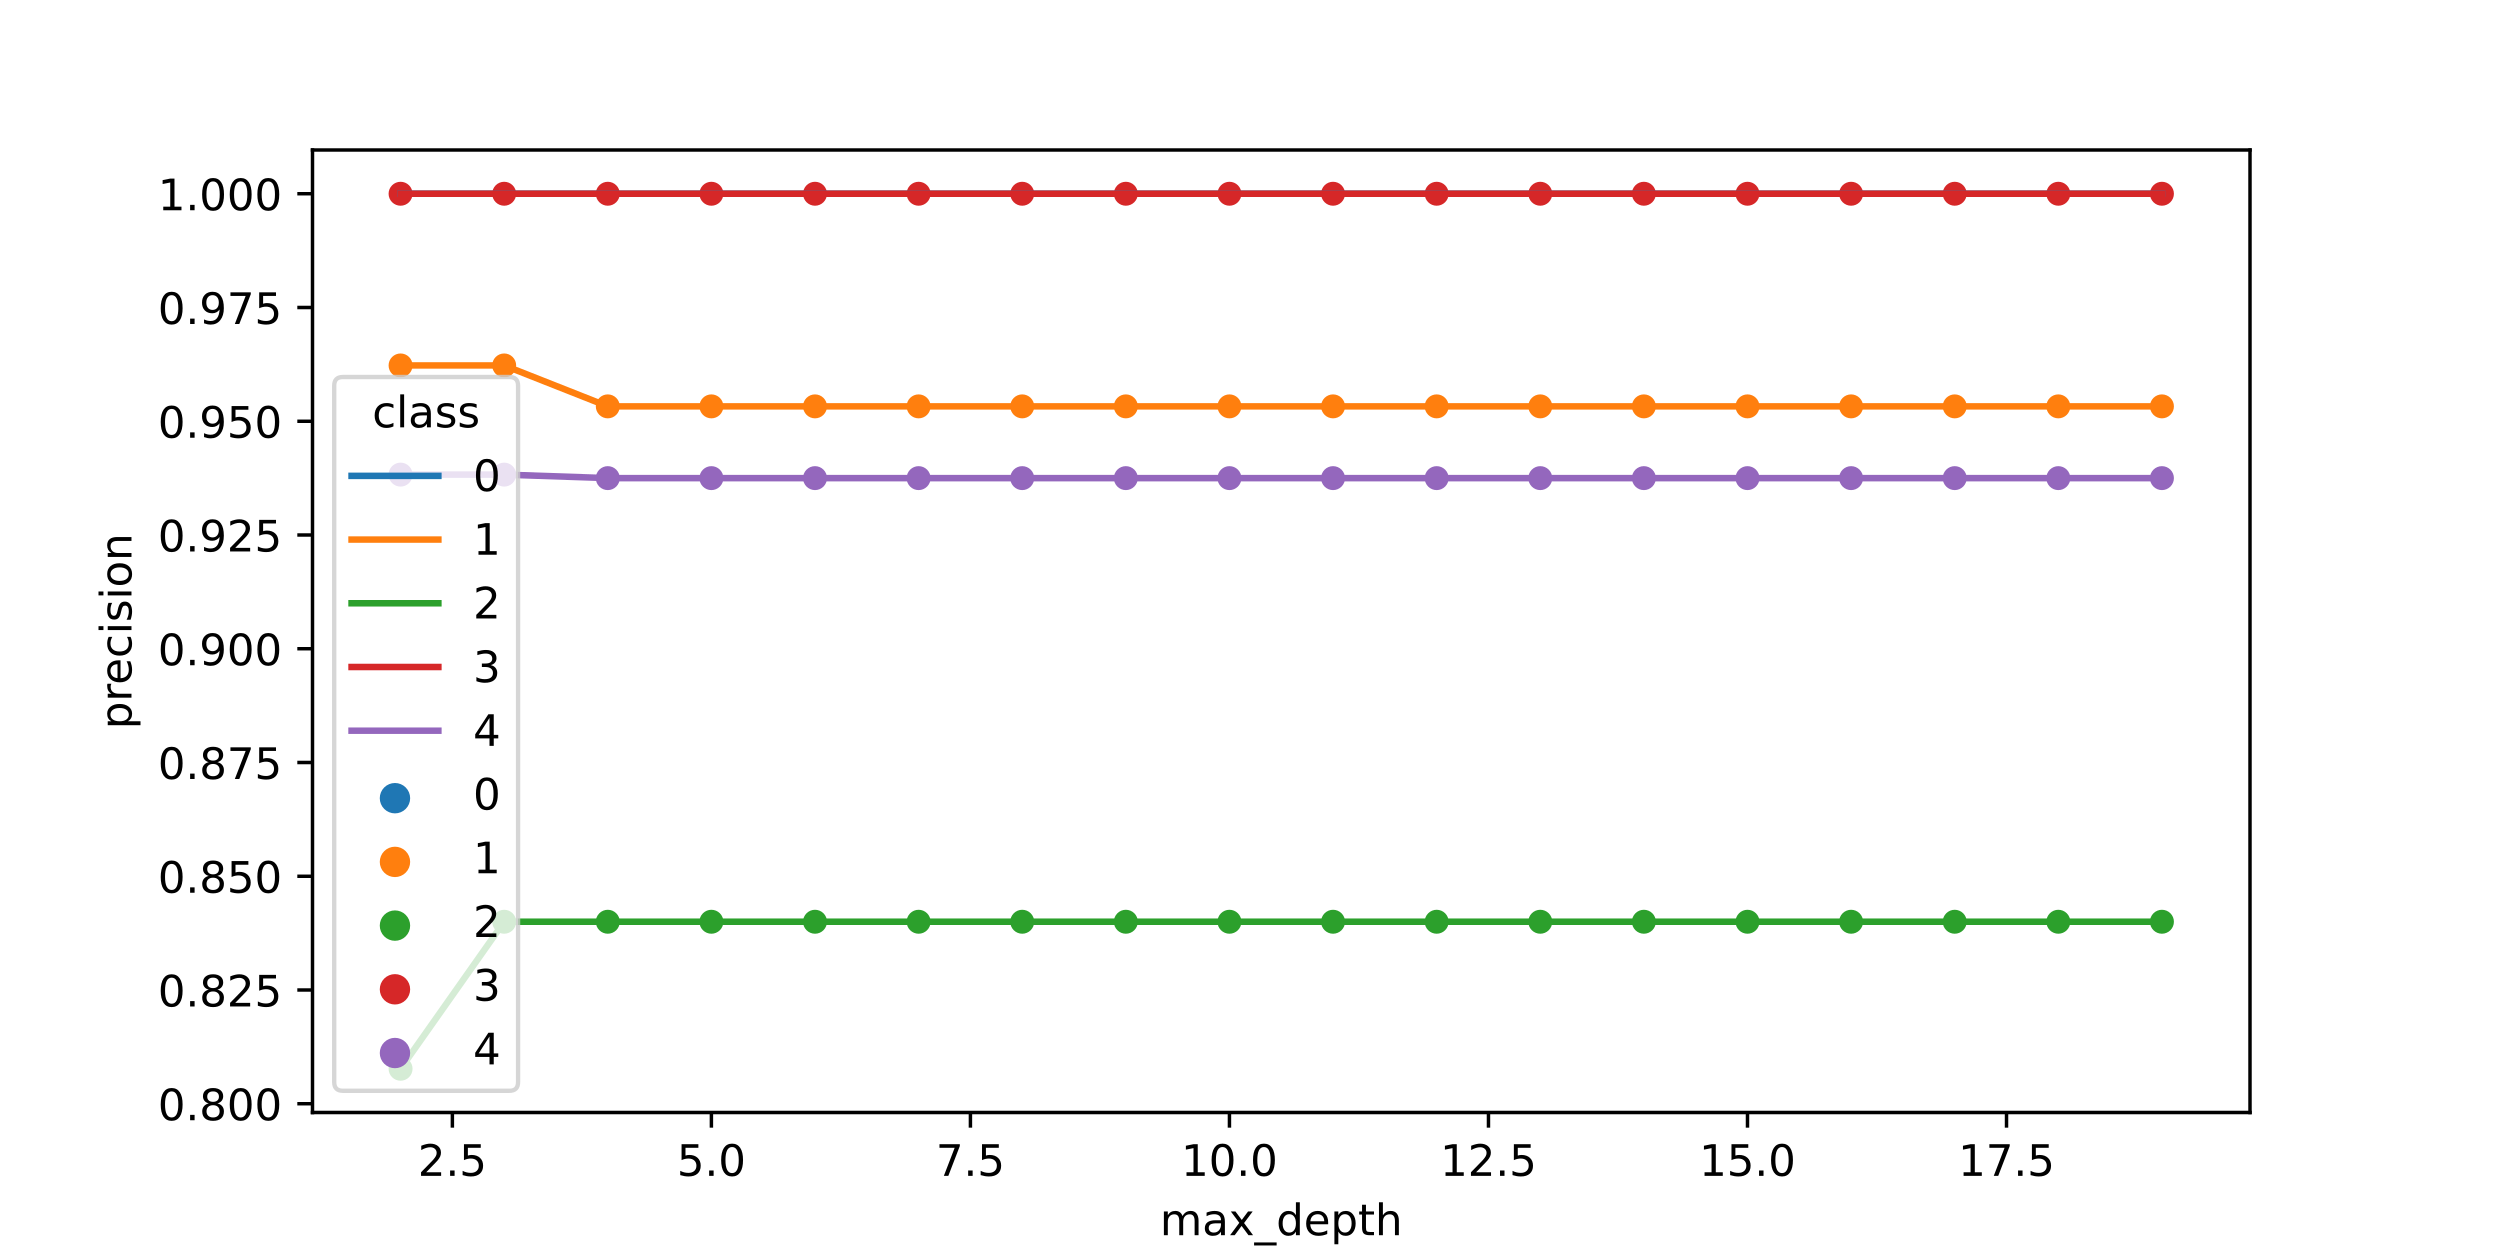 <?xml version="1.0" encoding="utf-8" standalone="no"?>
<!DOCTYPE svg PUBLIC "-//W3C//DTD SVG 1.1//EN"
  "http://www.w3.org/Graphics/SVG/1.1/DTD/svg11.dtd">
<!-- Created with matplotlib (https://matplotlib.org/) -->
<svg height="288pt" version="1.1" viewBox="0 0 576 288" width="576pt" xmlns="http://www.w3.org/2000/svg" xmlns:xlink="http://www.w3.org/1999/xlink">
 <defs>
  <style type="text/css">*{stroke-linecap:butt;stroke-linejoin:round;}</style>
 </defs>
 <g id="figure_1">
  <g id="patch_1">
   <path d="M 0 288 
L 576 288 
L 576 0 
L 0 0 
z
" style="fill:#ffffff;"/>
  </g>
  <g id="axes_1">
   <g id="patch_2">
    <path d="M 72 256.32 
L 518.4 256.32 
L 518.4 34.56 
L 72 34.56 
z
" style="fill:#ffffff;"/>
   </g>
   <g id="PathCollection_1">
    <defs>
     <path d="M 0 3 
C 0.796 3 1.559 2.684 2.121 2.121 
C 2.684 1.559 3 0.796 3 -0 
C 3 -0.796 2.684 -1.559 2.121 -2.121 
C 1.559 -2.684 0.796 -3 0 -3 
C -0.796 -3 -1.559 -2.684 -2.121 -2.121 
C -2.684 -1.559 -3 -0.796 -3 0 
C -3 0.796 -2.684 1.559 -2.121 2.121 
C -1.559 2.684 -0.796 3 0 3 
z
" id="C0_0_de0f119f43"/>
    </defs>
    <g clip-path="url(#p476e037bca)">
     <use style="fill:#1f77b4;stroke:#ffffff;stroke-width:0.48;" x="92.291" xlink:href="#C0_0_de0f119f43" y="44.64"/>
    </g>
    <g clip-path="url(#p476e037bca)">
     <use style="fill:#ff7f0e;stroke:#ffffff;stroke-width:0.48;" x="92.291" xlink:href="#C0_0_de0f119f43" y="84.199"/>
    </g>
    <g clip-path="url(#p476e037bca)">
     <use style="fill:#2ca02c;stroke:#ffffff;stroke-width:0.48;" x="92.291" xlink:href="#C0_0_de0f119f43" y="246.24"/>
    </g>
    <g clip-path="url(#p476e037bca)">
     <use style="fill:#d62728;stroke:#ffffff;stroke-width:0.48;" x="92.291" xlink:href="#C0_0_de0f119f43" y="44.64"/>
    </g>
    <g clip-path="url(#p476e037bca)">
     <use style="fill:#9467bd;stroke:#ffffff;stroke-width:0.48;" x="92.291" xlink:href="#C0_0_de0f119f43" y="109.351"/>
    </g>
    <g clip-path="url(#p476e037bca)">
     <use style="fill:#1f77b4;stroke:#ffffff;stroke-width:0.48;" x="116.163" xlink:href="#C0_0_de0f119f43" y="44.64"/>
    </g>
    <g clip-path="url(#p476e037bca)">
     <use style="fill:#ff7f0e;stroke:#ffffff;stroke-width:0.48;" x="116.163" xlink:href="#C0_0_de0f119f43" y="84.199"/>
    </g>
    <g clip-path="url(#p476e037bca)">
     <use style="fill:#2ca02c;stroke:#ffffff;stroke-width:0.48;" x="116.163" xlink:href="#C0_0_de0f119f43" y="212.371"/>
    </g>
    <g clip-path="url(#p476e037bca)">
     <use style="fill:#d62728;stroke:#ffffff;stroke-width:0.48;" x="116.163" xlink:href="#C0_0_de0f119f43" y="44.64"/>
    </g>
    <g clip-path="url(#p476e037bca)">
     <use style="fill:#9467bd;stroke:#ffffff;stroke-width:0.48;" x="116.163" xlink:href="#C0_0_de0f119f43" y="109.351"/>
    </g>
    <g clip-path="url(#p476e037bca)">
     <use style="fill:#1f77b4;stroke:#ffffff;stroke-width:0.48;" x="140.034" xlink:href="#C0_0_de0f119f43" y="44.64"/>
    </g>
    <g clip-path="url(#p476e037bca)">
     <use style="fill:#ff7f0e;stroke:#ffffff;stroke-width:0.48;" x="140.034" xlink:href="#C0_0_de0f119f43" y="93.627"/>
    </g>
    <g clip-path="url(#p476e037bca)">
     <use style="fill:#2ca02c;stroke:#ffffff;stroke-width:0.48;" x="140.034" xlink:href="#C0_0_de0f119f43" y="212.371"/>
    </g>
    <g clip-path="url(#p476e037bca)">
     <use style="fill:#d62728;stroke:#ffffff;stroke-width:0.48;" x="140.034" xlink:href="#C0_0_de0f119f43" y="44.64"/>
    </g>
    <g clip-path="url(#p476e037bca)">
     <use style="fill:#9467bd;stroke:#ffffff;stroke-width:0.48;" x="140.034" xlink:href="#C0_0_de0f119f43" y="110.16"/>
    </g>
    <g clip-path="url(#p476e037bca)">
     <use style="fill:#1f77b4;stroke:#ffffff;stroke-width:0.48;" x="163.906" xlink:href="#C0_0_de0f119f43" y="44.64"/>
    </g>
    <g clip-path="url(#p476e037bca)">
     <use style="fill:#ff7f0e;stroke:#ffffff;stroke-width:0.48;" x="163.906" xlink:href="#C0_0_de0f119f43" y="93.627"/>
    </g>
    <g clip-path="url(#p476e037bca)">
     <use style="fill:#2ca02c;stroke:#ffffff;stroke-width:0.48;" x="163.906" xlink:href="#C0_0_de0f119f43" y="212.371"/>
    </g>
    <g clip-path="url(#p476e037bca)">
     <use style="fill:#d62728;stroke:#ffffff;stroke-width:0.48;" x="163.906" xlink:href="#C0_0_de0f119f43" y="44.64"/>
    </g>
    <g clip-path="url(#p476e037bca)">
     <use style="fill:#9467bd;stroke:#ffffff;stroke-width:0.48;" x="163.906" xlink:href="#C0_0_de0f119f43" y="110.16"/>
    </g>
    <g clip-path="url(#p476e037bca)">
     <use style="fill:#1f77b4;stroke:#ffffff;stroke-width:0.48;" x="187.778" xlink:href="#C0_0_de0f119f43" y="44.64"/>
    </g>
    <g clip-path="url(#p476e037bca)">
     <use style="fill:#ff7f0e;stroke:#ffffff;stroke-width:0.48;" x="187.778" xlink:href="#C0_0_de0f119f43" y="93.627"/>
    </g>
    <g clip-path="url(#p476e037bca)">
     <use style="fill:#2ca02c;stroke:#ffffff;stroke-width:0.48;" x="187.778" xlink:href="#C0_0_de0f119f43" y="212.371"/>
    </g>
    <g clip-path="url(#p476e037bca)">
     <use style="fill:#d62728;stroke:#ffffff;stroke-width:0.48;" x="187.778" xlink:href="#C0_0_de0f119f43" y="44.64"/>
    </g>
    <g clip-path="url(#p476e037bca)">
     <use style="fill:#9467bd;stroke:#ffffff;stroke-width:0.48;" x="187.778" xlink:href="#C0_0_de0f119f43" y="110.16"/>
    </g>
    <g clip-path="url(#p476e037bca)">
     <use style="fill:#1f77b4;stroke:#ffffff;stroke-width:0.48;" x="211.649" xlink:href="#C0_0_de0f119f43" y="44.64"/>
    </g>
    <g clip-path="url(#p476e037bca)">
     <use style="fill:#ff7f0e;stroke:#ffffff;stroke-width:0.48;" x="211.649" xlink:href="#C0_0_de0f119f43" y="93.627"/>
    </g>
    <g clip-path="url(#p476e037bca)">
     <use style="fill:#2ca02c;stroke:#ffffff;stroke-width:0.48;" x="211.649" xlink:href="#C0_0_de0f119f43" y="212.371"/>
    </g>
    <g clip-path="url(#p476e037bca)">
     <use style="fill:#d62728;stroke:#ffffff;stroke-width:0.48;" x="211.649" xlink:href="#C0_0_de0f119f43" y="44.64"/>
    </g>
    <g clip-path="url(#p476e037bca)">
     <use style="fill:#9467bd;stroke:#ffffff;stroke-width:0.48;" x="211.649" xlink:href="#C0_0_de0f119f43" y="110.16"/>
    </g>
    <g clip-path="url(#p476e037bca)">
     <use style="fill:#1f77b4;stroke:#ffffff;stroke-width:0.48;" x="235.521" xlink:href="#C0_0_de0f119f43" y="44.64"/>
    </g>
    <g clip-path="url(#p476e037bca)">
     <use style="fill:#ff7f0e;stroke:#ffffff;stroke-width:0.48;" x="235.521" xlink:href="#C0_0_de0f119f43" y="93.627"/>
    </g>
    <g clip-path="url(#p476e037bca)">
     <use style="fill:#2ca02c;stroke:#ffffff;stroke-width:0.48;" x="235.521" xlink:href="#C0_0_de0f119f43" y="212.371"/>
    </g>
    <g clip-path="url(#p476e037bca)">
     <use style="fill:#d62728;stroke:#ffffff;stroke-width:0.48;" x="235.521" xlink:href="#C0_0_de0f119f43" y="44.64"/>
    </g>
    <g clip-path="url(#p476e037bca)">
     <use style="fill:#9467bd;stroke:#ffffff;stroke-width:0.48;" x="235.521" xlink:href="#C0_0_de0f119f43" y="110.16"/>
    </g>
    <g clip-path="url(#p476e037bca)">
     <use style="fill:#1f77b4;stroke:#ffffff;stroke-width:0.48;" x="259.393" xlink:href="#C0_0_de0f119f43" y="44.64"/>
    </g>
    <g clip-path="url(#p476e037bca)">
     <use style="fill:#ff7f0e;stroke:#ffffff;stroke-width:0.48;" x="259.393" xlink:href="#C0_0_de0f119f43" y="93.627"/>
    </g>
    <g clip-path="url(#p476e037bca)">
     <use style="fill:#2ca02c;stroke:#ffffff;stroke-width:0.48;" x="259.393" xlink:href="#C0_0_de0f119f43" y="212.371"/>
    </g>
    <g clip-path="url(#p476e037bca)">
     <use style="fill:#d62728;stroke:#ffffff;stroke-width:0.48;" x="259.393" xlink:href="#C0_0_de0f119f43" y="44.64"/>
    </g>
    <g clip-path="url(#p476e037bca)">
     <use style="fill:#9467bd;stroke:#ffffff;stroke-width:0.48;" x="259.393" xlink:href="#C0_0_de0f119f43" y="110.16"/>
    </g>
    <g clip-path="url(#p476e037bca)">
     <use style="fill:#1f77b4;stroke:#ffffff;stroke-width:0.48;" x="283.264" xlink:href="#C0_0_de0f119f43" y="44.64"/>
    </g>
    <g clip-path="url(#p476e037bca)">
     <use style="fill:#ff7f0e;stroke:#ffffff;stroke-width:0.48;" x="283.264" xlink:href="#C0_0_de0f119f43" y="93.627"/>
    </g>
    <g clip-path="url(#p476e037bca)">
     <use style="fill:#2ca02c;stroke:#ffffff;stroke-width:0.48;" x="283.264" xlink:href="#C0_0_de0f119f43" y="212.371"/>
    </g>
    <g clip-path="url(#p476e037bca)">
     <use style="fill:#d62728;stroke:#ffffff;stroke-width:0.48;" x="283.264" xlink:href="#C0_0_de0f119f43" y="44.64"/>
    </g>
    <g clip-path="url(#p476e037bca)">
     <use style="fill:#9467bd;stroke:#ffffff;stroke-width:0.48;" x="283.264" xlink:href="#C0_0_de0f119f43" y="110.16"/>
    </g>
    <g clip-path="url(#p476e037bca)">
     <use style="fill:#1f77b4;stroke:#ffffff;stroke-width:0.48;" x="307.136" xlink:href="#C0_0_de0f119f43" y="44.64"/>
    </g>
    <g clip-path="url(#p476e037bca)">
     <use style="fill:#ff7f0e;stroke:#ffffff;stroke-width:0.48;" x="307.136" xlink:href="#C0_0_de0f119f43" y="93.627"/>
    </g>
    <g clip-path="url(#p476e037bca)">
     <use style="fill:#2ca02c;stroke:#ffffff;stroke-width:0.48;" x="307.136" xlink:href="#C0_0_de0f119f43" y="212.371"/>
    </g>
    <g clip-path="url(#p476e037bca)">
     <use style="fill:#d62728;stroke:#ffffff;stroke-width:0.48;" x="307.136" xlink:href="#C0_0_de0f119f43" y="44.64"/>
    </g>
    <g clip-path="url(#p476e037bca)">
     <use style="fill:#9467bd;stroke:#ffffff;stroke-width:0.48;" x="307.136" xlink:href="#C0_0_de0f119f43" y="110.16"/>
    </g>
    <g clip-path="url(#p476e037bca)">
     <use style="fill:#1f77b4;stroke:#ffffff;stroke-width:0.48;" x="331.007" xlink:href="#C0_0_de0f119f43" y="44.64"/>
    </g>
    <g clip-path="url(#p476e037bca)">
     <use style="fill:#ff7f0e;stroke:#ffffff;stroke-width:0.48;" x="331.007" xlink:href="#C0_0_de0f119f43" y="93.627"/>
    </g>
    <g clip-path="url(#p476e037bca)">
     <use style="fill:#2ca02c;stroke:#ffffff;stroke-width:0.48;" x="331.007" xlink:href="#C0_0_de0f119f43" y="212.371"/>
    </g>
    <g clip-path="url(#p476e037bca)">
     <use style="fill:#d62728;stroke:#ffffff;stroke-width:0.48;" x="331.007" xlink:href="#C0_0_de0f119f43" y="44.64"/>
    </g>
    <g clip-path="url(#p476e037bca)">
     <use style="fill:#9467bd;stroke:#ffffff;stroke-width:0.48;" x="331.007" xlink:href="#C0_0_de0f119f43" y="110.16"/>
    </g>
    <g clip-path="url(#p476e037bca)">
     <use style="fill:#1f77b4;stroke:#ffffff;stroke-width:0.48;" x="354.879" xlink:href="#C0_0_de0f119f43" y="44.64"/>
    </g>
    <g clip-path="url(#p476e037bca)">
     <use style="fill:#ff7f0e;stroke:#ffffff;stroke-width:0.48;" x="354.879" xlink:href="#C0_0_de0f119f43" y="93.627"/>
    </g>
    <g clip-path="url(#p476e037bca)">
     <use style="fill:#2ca02c;stroke:#ffffff;stroke-width:0.48;" x="354.879" xlink:href="#C0_0_de0f119f43" y="212.371"/>
    </g>
    <g clip-path="url(#p476e037bca)">
     <use style="fill:#d62728;stroke:#ffffff;stroke-width:0.48;" x="354.879" xlink:href="#C0_0_de0f119f43" y="44.64"/>
    </g>
    <g clip-path="url(#p476e037bca)">
     <use style="fill:#9467bd;stroke:#ffffff;stroke-width:0.48;" x="354.879" xlink:href="#C0_0_de0f119f43" y="110.16"/>
    </g>
    <g clip-path="url(#p476e037bca)">
     <use style="fill:#1f77b4;stroke:#ffffff;stroke-width:0.48;" x="378.751" xlink:href="#C0_0_de0f119f43" y="44.64"/>
    </g>
    <g clip-path="url(#p476e037bca)">
     <use style="fill:#ff7f0e;stroke:#ffffff;stroke-width:0.48;" x="378.751" xlink:href="#C0_0_de0f119f43" y="93.627"/>
    </g>
    <g clip-path="url(#p476e037bca)">
     <use style="fill:#2ca02c;stroke:#ffffff;stroke-width:0.48;" x="378.751" xlink:href="#C0_0_de0f119f43" y="212.371"/>
    </g>
    <g clip-path="url(#p476e037bca)">
     <use style="fill:#d62728;stroke:#ffffff;stroke-width:0.48;" x="378.751" xlink:href="#C0_0_de0f119f43" y="44.64"/>
    </g>
    <g clip-path="url(#p476e037bca)">
     <use style="fill:#9467bd;stroke:#ffffff;stroke-width:0.48;" x="378.751" xlink:href="#C0_0_de0f119f43" y="110.16"/>
    </g>
    <g clip-path="url(#p476e037bca)">
     <use style="fill:#1f77b4;stroke:#ffffff;stroke-width:0.48;" x="402.622" xlink:href="#C0_0_de0f119f43" y="44.64"/>
    </g>
    <g clip-path="url(#p476e037bca)">
     <use style="fill:#ff7f0e;stroke:#ffffff;stroke-width:0.48;" x="402.622" xlink:href="#C0_0_de0f119f43" y="93.627"/>
    </g>
    <g clip-path="url(#p476e037bca)">
     <use style="fill:#2ca02c;stroke:#ffffff;stroke-width:0.48;" x="402.622" xlink:href="#C0_0_de0f119f43" y="212.371"/>
    </g>
    <g clip-path="url(#p476e037bca)">
     <use style="fill:#d62728;stroke:#ffffff;stroke-width:0.48;" x="402.622" xlink:href="#C0_0_de0f119f43" y="44.64"/>
    </g>
    <g clip-path="url(#p476e037bca)">
     <use style="fill:#9467bd;stroke:#ffffff;stroke-width:0.48;" x="402.622" xlink:href="#C0_0_de0f119f43" y="110.16"/>
    </g>
    <g clip-path="url(#p476e037bca)">
     <use style="fill:#1f77b4;stroke:#ffffff;stroke-width:0.48;" x="426.494" xlink:href="#C0_0_de0f119f43" y="44.64"/>
    </g>
    <g clip-path="url(#p476e037bca)">
     <use style="fill:#ff7f0e;stroke:#ffffff;stroke-width:0.48;" x="426.494" xlink:href="#C0_0_de0f119f43" y="93.627"/>
    </g>
    <g clip-path="url(#p476e037bca)">
     <use style="fill:#2ca02c;stroke:#ffffff;stroke-width:0.48;" x="426.494" xlink:href="#C0_0_de0f119f43" y="212.371"/>
    </g>
    <g clip-path="url(#p476e037bca)">
     <use style="fill:#d62728;stroke:#ffffff;stroke-width:0.48;" x="426.494" xlink:href="#C0_0_de0f119f43" y="44.64"/>
    </g>
    <g clip-path="url(#p476e037bca)">
     <use style="fill:#9467bd;stroke:#ffffff;stroke-width:0.48;" x="426.494" xlink:href="#C0_0_de0f119f43" y="110.16"/>
    </g>
    <g clip-path="url(#p476e037bca)">
     <use style="fill:#1f77b4;stroke:#ffffff;stroke-width:0.48;" x="450.366" xlink:href="#C0_0_de0f119f43" y="44.64"/>
    </g>
    <g clip-path="url(#p476e037bca)">
     <use style="fill:#ff7f0e;stroke:#ffffff;stroke-width:0.48;" x="450.366" xlink:href="#C0_0_de0f119f43" y="93.627"/>
    </g>
    <g clip-path="url(#p476e037bca)">
     <use style="fill:#2ca02c;stroke:#ffffff;stroke-width:0.48;" x="450.366" xlink:href="#C0_0_de0f119f43" y="212.371"/>
    </g>
    <g clip-path="url(#p476e037bca)">
     <use style="fill:#d62728;stroke:#ffffff;stroke-width:0.48;" x="450.366" xlink:href="#C0_0_de0f119f43" y="44.64"/>
    </g>
    <g clip-path="url(#p476e037bca)">
     <use style="fill:#9467bd;stroke:#ffffff;stroke-width:0.48;" x="450.366" xlink:href="#C0_0_de0f119f43" y="110.16"/>
    </g>
    <g clip-path="url(#p476e037bca)">
     <use style="fill:#1f77b4;stroke:#ffffff;stroke-width:0.48;" x="474.237" xlink:href="#C0_0_de0f119f43" y="44.64"/>
    </g>
    <g clip-path="url(#p476e037bca)">
     <use style="fill:#ff7f0e;stroke:#ffffff;stroke-width:0.48;" x="474.237" xlink:href="#C0_0_de0f119f43" y="93.627"/>
    </g>
    <g clip-path="url(#p476e037bca)">
     <use style="fill:#2ca02c;stroke:#ffffff;stroke-width:0.48;" x="474.237" xlink:href="#C0_0_de0f119f43" y="212.371"/>
    </g>
    <g clip-path="url(#p476e037bca)">
     <use style="fill:#d62728;stroke:#ffffff;stroke-width:0.48;" x="474.237" xlink:href="#C0_0_de0f119f43" y="44.64"/>
    </g>
    <g clip-path="url(#p476e037bca)">
     <use style="fill:#9467bd;stroke:#ffffff;stroke-width:0.48;" x="474.237" xlink:href="#C0_0_de0f119f43" y="110.16"/>
    </g>
    <g clip-path="url(#p476e037bca)">
     <use style="fill:#1f77b4;stroke:#ffffff;stroke-width:0.48;" x="498.109" xlink:href="#C0_0_de0f119f43" y="44.64"/>
    </g>
    <g clip-path="url(#p476e037bca)">
     <use style="fill:#ff7f0e;stroke:#ffffff;stroke-width:0.48;" x="498.109" xlink:href="#C0_0_de0f119f43" y="93.627"/>
    </g>
    <g clip-path="url(#p476e037bca)">
     <use style="fill:#2ca02c;stroke:#ffffff;stroke-width:0.48;" x="498.109" xlink:href="#C0_0_de0f119f43" y="212.371"/>
    </g>
    <g clip-path="url(#p476e037bca)">
     <use style="fill:#d62728;stroke:#ffffff;stroke-width:0.48;" x="498.109" xlink:href="#C0_0_de0f119f43" y="44.64"/>
    </g>
    <g clip-path="url(#p476e037bca)">
     <use style="fill:#9467bd;stroke:#ffffff;stroke-width:0.48;" x="498.109" xlink:href="#C0_0_de0f119f43" y="110.16"/>
    </g>
   </g>
   <g id="PathCollection_2"/>
   <g id="PathCollection_3"/>
   <g id="PathCollection_4"/>
   <g id="PathCollection_5"/>
   <g id="PathCollection_6"/>
   <g id="matplotlib.axis_1">
    <g id="xtick_1">
     <g id="line2d_1">
      <defs>
       <path d="M 0 0 
L 0 3.5 
" id="m0dab109e87" style="stroke:#000000;stroke-width:0.8;"/>
      </defs>
      <g>
       <use style="stroke:#000000;stroke-width:0.8;" x="104.227" xlink:href="#m0dab109e87" y="256.32"/>
      </g>
     </g>
     <g id="text_1">
      <!-- 2.5 -->
      <g transform="translate(96.275 270.918)scale(0.1 -0.1)">
       <defs>
        <path d="M 19.188 8.297 
L 53.609 8.297 
L 53.609 0 
L 7.328 0 
L 7.328 8.297 
Q 12.938 14.109 22.625 23.891 
Q 32.328 33.688 34.812 36.531 
Q 39.547 41.844 41.422 45.531 
Q 43.312 49.219 43.312 52.781 
Q 43.312 58.594 39.234 62.25 
Q 35.156 65.922 28.609 65.922 
Q 23.969 65.922 18.812 64.312 
Q 13.672 62.703 7.812 59.422 
L 7.812 69.391 
Q 13.766 71.781 18.938 73 
Q 24.125 74.219 28.422 74.219 
Q 39.75 74.219 46.484 68.547 
Q 53.219 62.891 53.219 53.422 
Q 53.219 48.922 51.531 44.891 
Q 49.859 40.875 45.406 35.406 
Q 44.188 33.984 37.641 27.219 
Q 31.109 20.453 19.188 8.297 
z
" id="DejaVuSans-50"/>
        <path d="M 10.688 12.406 
L 21 12.406 
L 21 0 
L 10.688 0 
z
" id="DejaVuSans-46"/>
        <path d="M 10.797 72.906 
L 49.516 72.906 
L 49.516 64.594 
L 19.828 64.594 
L 19.828 46.734 
Q 21.969 47.469 24.109 47.828 
Q 26.266 48.188 28.422 48.188 
Q 40.625 48.188 47.75 41.5 
Q 54.891 34.812 54.891 23.391 
Q 54.891 11.625 47.562 5.094 
Q 40.234 -1.422 26.906 -1.422 
Q 22.312 -1.422 17.547 -0.641 
Q 12.797 0.141 7.719 1.703 
L 7.719 11.625 
Q 12.109 9.234 16.797 8.062 
Q 21.484 6.891 26.703 6.891 
Q 35.156 6.891 40.078 11.328 
Q 45.016 15.766 45.016 23.391 
Q 45.016 31 40.078 35.438 
Q 35.156 39.891 26.703 39.891 
Q 22.75 39.891 18.812 39.016 
Q 14.891 38.141 10.797 36.281 
z
" id="DejaVuSans-53"/>
       </defs>
       <use xlink:href="#DejaVuSans-50"/>
       <use x="63.623" xlink:href="#DejaVuSans-46"/>
       <use x="95.41" xlink:href="#DejaVuSans-53"/>
      </g>
     </g>
    </g>
    <g id="xtick_2">
     <g id="line2d_2">
      <g>
       <use style="stroke:#000000;stroke-width:0.8;" x="163.906" xlink:href="#m0dab109e87" y="256.32"/>
      </g>
     </g>
     <g id="text_2">
      <!-- 5.0 -->
      <g transform="translate(155.954 270.918)scale(0.1 -0.1)">
       <defs>
        <path d="M 31.781 66.406 
Q 24.172 66.406 20.328 58.906 
Q 16.5 51.422 16.5 36.375 
Q 16.5 21.391 20.328 13.891 
Q 24.172 6.391 31.781 6.391 
Q 39.453 6.391 43.281 13.891 
Q 47.125 21.391 47.125 36.375 
Q 47.125 51.422 43.281 58.906 
Q 39.453 66.406 31.781 66.406 
z
M 31.781 74.219 
Q 44.047 74.219 50.516 64.516 
Q 56.984 54.828 56.984 36.375 
Q 56.984 17.969 50.516 8.266 
Q 44.047 -1.422 31.781 -1.422 
Q 19.531 -1.422 13.062 8.266 
Q 6.594 17.969 6.594 36.375 
Q 6.594 54.828 13.062 64.516 
Q 19.531 74.219 31.781 74.219 
z
" id="DejaVuSans-48"/>
       </defs>
       <use xlink:href="#DejaVuSans-53"/>
       <use x="63.623" xlink:href="#DejaVuSans-46"/>
       <use x="95.41" xlink:href="#DejaVuSans-48"/>
      </g>
     </g>
    </g>
    <g id="xtick_3">
     <g id="line2d_3">
      <g>
       <use style="stroke:#000000;stroke-width:0.8;" x="223.585" xlink:href="#m0dab109e87" y="256.32"/>
      </g>
     </g>
     <g id="text_3">
      <!-- 7.5 -->
      <g transform="translate(215.633 270.918)scale(0.1 -0.1)">
       <defs>
        <path d="M 8.203 72.906 
L 55.078 72.906 
L 55.078 68.703 
L 28.609 0 
L 18.312 0 
L 43.219 64.594 
L 8.203 64.594 
z
" id="DejaVuSans-55"/>
       </defs>
       <use xlink:href="#DejaVuSans-55"/>
       <use x="63.623" xlink:href="#DejaVuSans-46"/>
       <use x="95.41" xlink:href="#DejaVuSans-53"/>
      </g>
     </g>
    </g>
    <g id="xtick_4">
     <g id="line2d_4">
      <g>
       <use style="stroke:#000000;stroke-width:0.8;" x="283.264" xlink:href="#m0dab109e87" y="256.32"/>
      </g>
     </g>
     <g id="text_4">
      <!-- 10.0 -->
      <g transform="translate(272.131 270.918)scale(0.1 -0.1)">
       <defs>
        <path d="M 12.406 8.297 
L 28.516 8.297 
L 28.516 63.922 
L 10.984 60.406 
L 10.984 69.391 
L 28.422 72.906 
L 38.281 72.906 
L 38.281 8.297 
L 54.391 8.297 
L 54.391 0 
L 12.406 0 
z
" id="DejaVuSans-49"/>
       </defs>
       <use xlink:href="#DejaVuSans-49"/>
       <use x="63.623" xlink:href="#DejaVuSans-48"/>
       <use x="127.246" xlink:href="#DejaVuSans-46"/>
       <use x="159.033" xlink:href="#DejaVuSans-48"/>
      </g>
     </g>
    </g>
    <g id="xtick_5">
     <g id="line2d_5">
      <g>
       <use style="stroke:#000000;stroke-width:0.8;" x="342.943" xlink:href="#m0dab109e87" y="256.32"/>
      </g>
     </g>
     <g id="text_5">
      <!-- 12.5 -->
      <g transform="translate(331.811 270.918)scale(0.1 -0.1)">
       <use xlink:href="#DejaVuSans-49"/>
       <use x="63.623" xlink:href="#DejaVuSans-50"/>
       <use x="127.246" xlink:href="#DejaVuSans-46"/>
       <use x="159.033" xlink:href="#DejaVuSans-53"/>
      </g>
     </g>
    </g>
    <g id="xtick_6">
     <g id="line2d_6">
      <g>
       <use style="stroke:#000000;stroke-width:0.8;" x="402.622" xlink:href="#m0dab109e87" y="256.32"/>
      </g>
     </g>
     <g id="text_6">
      <!-- 15.0 -->
      <g transform="translate(391.49 270.918)scale(0.1 -0.1)">
       <use xlink:href="#DejaVuSans-49"/>
       <use x="63.623" xlink:href="#DejaVuSans-53"/>
       <use x="127.246" xlink:href="#DejaVuSans-46"/>
       <use x="159.033" xlink:href="#DejaVuSans-48"/>
      </g>
     </g>
    </g>
    <g id="xtick_7">
     <g id="line2d_7">
      <g>
       <use style="stroke:#000000;stroke-width:0.8;" x="462.302" xlink:href="#m0dab109e87" y="256.32"/>
      </g>
     </g>
     <g id="text_7">
      <!-- 17.5 -->
      <g transform="translate(451.169 270.918)scale(0.1 -0.1)">
       <use xlink:href="#DejaVuSans-49"/>
       <use x="63.623" xlink:href="#DejaVuSans-55"/>
       <use x="127.246" xlink:href="#DejaVuSans-46"/>
       <use x="159.033" xlink:href="#DejaVuSans-53"/>
      </g>
     </g>
    </g>
    <g id="text_8">
     <!-- max_depth -->
     <g transform="translate(267.252 284.597)scale(0.1 -0.1)">
      <defs>
       <path d="M 52 44.188 
Q 55.375 50.25 60.062 53.125 
Q 64.75 56 71.094 56 
Q 79.641 56 84.281 50.016 
Q 88.922 44.047 88.922 33.016 
L 88.922 0 
L 79.891 0 
L 79.891 32.719 
Q 79.891 40.578 77.094 44.375 
Q 74.312 48.188 68.609 48.188 
Q 61.625 48.188 57.562 43.547 
Q 53.516 38.922 53.516 30.906 
L 53.516 0 
L 44.484 0 
L 44.484 32.719 
Q 44.484 40.625 41.703 44.406 
Q 38.922 48.188 33.109 48.188 
Q 26.219 48.188 22.156 43.531 
Q 18.109 38.875 18.109 30.906 
L 18.109 0 
L 9.078 0 
L 9.078 54.688 
L 18.109 54.688 
L 18.109 46.188 
Q 21.188 51.219 25.484 53.609 
Q 29.781 56 35.688 56 
Q 41.656 56 45.828 52.969 
Q 50 49.953 52 44.188 
z
" id="DejaVuSans-109"/>
       <path d="M 34.281 27.484 
Q 23.391 27.484 19.188 25 
Q 14.984 22.516 14.984 16.5 
Q 14.984 11.719 18.141 8.906 
Q 21.297 6.109 26.703 6.109 
Q 34.188 6.109 38.703 11.406 
Q 43.219 16.703 43.219 25.484 
L 43.219 27.484 
z
M 52.203 31.203 
L 52.203 0 
L 43.219 0 
L 43.219 8.297 
Q 40.141 3.328 35.547 0.953 
Q 30.953 -1.422 24.312 -1.422 
Q 15.922 -1.422 10.953 3.297 
Q 6 8.016 6 15.922 
Q 6 25.141 12.172 29.828 
Q 18.359 34.516 30.609 34.516 
L 43.219 34.516 
L 43.219 35.406 
Q 43.219 41.609 39.141 45 
Q 35.062 48.391 27.688 48.391 
Q 23 48.391 18.547 47.266 
Q 14.109 46.141 10.016 43.891 
L 10.016 52.203 
Q 14.938 54.109 19.578 55.047 
Q 24.219 56 28.609 56 
Q 40.484 56 46.344 49.844 
Q 52.203 43.703 52.203 31.203 
z
" id="DejaVuSans-97"/>
       <path d="M 54.891 54.688 
L 35.109 28.078 
L 55.906 0 
L 45.312 0 
L 29.391 21.484 
L 13.484 0 
L 2.875 0 
L 24.125 28.609 
L 4.688 54.688 
L 15.281 54.688 
L 29.781 35.203 
L 44.281 54.688 
z
" id="DejaVuSans-120"/>
       <path d="M 50.984 -16.609 
L 50.984 -23.578 
L -0.984 -23.578 
L -0.984 -16.609 
z
" id="DejaVuSans-95"/>
       <path d="M 45.406 46.391 
L 45.406 75.984 
L 54.391 75.984 
L 54.391 0 
L 45.406 0 
L 45.406 8.203 
Q 42.578 3.328 38.25 0.953 
Q 33.938 -1.422 27.875 -1.422 
Q 17.969 -1.422 11.734 6.484 
Q 5.516 14.406 5.516 27.297 
Q 5.516 40.188 11.734 48.094 
Q 17.969 56 27.875 56 
Q 33.938 56 38.25 53.625 
Q 42.578 51.266 45.406 46.391 
z
M 14.797 27.297 
Q 14.797 17.391 18.875 11.75 
Q 22.953 6.109 30.078 6.109 
Q 37.203 6.109 41.297 11.75 
Q 45.406 17.391 45.406 27.297 
Q 45.406 37.203 41.297 42.844 
Q 37.203 48.484 30.078 48.484 
Q 22.953 48.484 18.875 42.844 
Q 14.797 37.203 14.797 27.297 
z
" id="DejaVuSans-100"/>
       <path d="M 56.203 29.594 
L 56.203 25.203 
L 14.891 25.203 
Q 15.484 15.922 20.484 11.062 
Q 25.484 6.203 34.422 6.203 
Q 39.594 6.203 44.453 7.469 
Q 49.312 8.734 54.109 11.281 
L 54.109 2.781 
Q 49.266 0.734 44.188 -0.344 
Q 39.109 -1.422 33.891 -1.422 
Q 20.797 -1.422 13.156 6.188 
Q 5.516 13.812 5.516 26.812 
Q 5.516 40.234 12.766 48.109 
Q 20.016 56 32.328 56 
Q 43.359 56 49.781 48.891 
Q 56.203 41.797 56.203 29.594 
z
M 47.219 32.234 
Q 47.125 39.594 43.094 43.984 
Q 39.062 48.391 32.422 48.391 
Q 24.906 48.391 20.391 44.141 
Q 15.875 39.891 15.188 32.172 
z
" id="DejaVuSans-101"/>
       <path d="M 18.109 8.203 
L 18.109 -20.797 
L 9.078 -20.797 
L 9.078 54.688 
L 18.109 54.688 
L 18.109 46.391 
Q 20.953 51.266 25.266 53.625 
Q 29.594 56 35.594 56 
Q 45.562 56 51.781 48.094 
Q 58.016 40.188 58.016 27.297 
Q 58.016 14.406 51.781 6.484 
Q 45.562 -1.422 35.594 -1.422 
Q 29.594 -1.422 25.266 0.953 
Q 20.953 3.328 18.109 8.203 
z
M 48.688 27.297 
Q 48.688 37.203 44.609 42.844 
Q 40.531 48.484 33.406 48.484 
Q 26.266 48.484 22.188 42.844 
Q 18.109 37.203 18.109 27.297 
Q 18.109 17.391 22.188 11.75 
Q 26.266 6.109 33.406 6.109 
Q 40.531 6.109 44.609 11.75 
Q 48.688 17.391 48.688 27.297 
z
" id="DejaVuSans-112"/>
       <path d="M 18.312 70.219 
L 18.312 54.688 
L 36.812 54.688 
L 36.812 47.703 
L 18.312 47.703 
L 18.312 18.016 
Q 18.312 11.328 20.141 9.422 
Q 21.969 7.516 27.594 7.516 
L 36.812 7.516 
L 36.812 0 
L 27.594 0 
Q 17.188 0 13.234 3.875 
Q 9.281 7.766 9.281 18.016 
L 9.281 47.703 
L 2.688 47.703 
L 2.688 54.688 
L 9.281 54.688 
L 9.281 70.219 
z
" id="DejaVuSans-116"/>
       <path d="M 54.891 33.016 
L 54.891 0 
L 45.906 0 
L 45.906 32.719 
Q 45.906 40.484 42.875 44.328 
Q 39.844 48.188 33.797 48.188 
Q 26.516 48.188 22.312 43.547 
Q 18.109 38.922 18.109 30.906 
L 18.109 0 
L 9.078 0 
L 9.078 75.984 
L 18.109 75.984 
L 18.109 46.188 
Q 21.344 51.125 25.703 53.562 
Q 30.078 56 35.797 56 
Q 45.219 56 50.047 50.172 
Q 54.891 44.344 54.891 33.016 
z
" id="DejaVuSans-104"/>
      </defs>
      <use xlink:href="#DejaVuSans-109"/>
      <use x="97.412" xlink:href="#DejaVuSans-97"/>
      <use x="158.691" xlink:href="#DejaVuSans-120"/>
      <use x="217.871" xlink:href="#DejaVuSans-95"/>
      <use x="267.871" xlink:href="#DejaVuSans-100"/>
      <use x="331.348" xlink:href="#DejaVuSans-101"/>
      <use x="392.871" xlink:href="#DejaVuSans-112"/>
      <use x="456.348" xlink:href="#DejaVuSans-116"/>
      <use x="495.557" xlink:href="#DejaVuSans-104"/>
     </g>
    </g>
   </g>
   <g id="matplotlib.axis_2">
    <g id="ytick_1">
     <g id="line2d_8">
      <defs>
       <path d="M 0 0 
L -3.5 0 
" id="m7e90e22d33" style="stroke:#000000;stroke-width:0.8;"/>
      </defs>
      <g>
       <use style="stroke:#000000;stroke-width:0.8;" x="72" xlink:href="#m7e90e22d33" y="254.304"/>
      </g>
     </g>
     <g id="text_9">
      <!-- 0.800 -->
      <g transform="translate(36.372 258.103)scale(0.1 -0.1)">
       <defs>
        <path d="M 31.781 34.625 
Q 24.75 34.625 20.719 30.859 
Q 16.703 27.094 16.703 20.516 
Q 16.703 13.922 20.719 10.156 
Q 24.75 6.391 31.781 6.391 
Q 38.812 6.391 42.859 10.172 
Q 46.922 13.969 46.922 20.516 
Q 46.922 27.094 42.891 30.859 
Q 38.875 34.625 31.781 34.625 
z
M 21.922 38.812 
Q 15.578 40.375 12.031 44.719 
Q 8.5 49.078 8.5 55.328 
Q 8.5 64.062 14.719 69.141 
Q 20.953 74.219 31.781 74.219 
Q 42.672 74.219 48.875 69.141 
Q 55.078 64.062 55.078 55.328 
Q 55.078 49.078 51.531 44.719 
Q 48 40.375 41.703 38.812 
Q 48.828 37.156 52.797 32.312 
Q 56.781 27.484 56.781 20.516 
Q 56.781 9.906 50.312 4.234 
Q 43.844 -1.422 31.781 -1.422 
Q 19.734 -1.422 13.25 4.234 
Q 6.781 9.906 6.781 20.516 
Q 6.781 27.484 10.781 32.312 
Q 14.797 37.156 21.922 38.812 
z
M 18.312 54.391 
Q 18.312 48.734 21.844 45.562 
Q 25.391 42.391 31.781 42.391 
Q 38.141 42.391 41.719 45.562 
Q 45.312 48.734 45.312 54.391 
Q 45.312 60.062 41.719 63.234 
Q 38.141 66.406 31.781 66.406 
Q 25.391 66.406 21.844 63.234 
Q 18.312 60.062 18.312 54.391 
z
" id="DejaVuSans-56"/>
       </defs>
       <use xlink:href="#DejaVuSans-48"/>
       <use x="63.623" xlink:href="#DejaVuSans-46"/>
       <use x="95.41" xlink:href="#DejaVuSans-56"/>
       <use x="159.033" xlink:href="#DejaVuSans-48"/>
       <use x="222.656" xlink:href="#DejaVuSans-48"/>
      </g>
     </g>
    </g>
    <g id="ytick_2">
     <g id="line2d_9">
      <g>
       <use style="stroke:#000000;stroke-width:0.8;" x="72" xlink:href="#m7e90e22d33" y="228.096"/>
      </g>
     </g>
     <g id="text_10">
      <!-- 0.825 -->
      <g transform="translate(36.372 231.895)scale(0.1 -0.1)">
       <use xlink:href="#DejaVuSans-48"/>
       <use x="63.623" xlink:href="#DejaVuSans-46"/>
       <use x="95.41" xlink:href="#DejaVuSans-56"/>
       <use x="159.033" xlink:href="#DejaVuSans-50"/>
       <use x="222.656" xlink:href="#DejaVuSans-53"/>
      </g>
     </g>
    </g>
    <g id="ytick_3">
     <g id="line2d_10">
      <g>
       <use style="stroke:#000000;stroke-width:0.8;" x="72" xlink:href="#m7e90e22d33" y="201.888"/>
      </g>
     </g>
     <g id="text_11">
      <!-- 0.850 -->
      <g transform="translate(36.372 205.687)scale(0.1 -0.1)">
       <use xlink:href="#DejaVuSans-48"/>
       <use x="63.623" xlink:href="#DejaVuSans-46"/>
       <use x="95.41" xlink:href="#DejaVuSans-56"/>
       <use x="159.033" xlink:href="#DejaVuSans-53"/>
       <use x="222.656" xlink:href="#DejaVuSans-48"/>
      </g>
     </g>
    </g>
    <g id="ytick_4">
     <g id="line2d_11">
      <g>
       <use style="stroke:#000000;stroke-width:0.8;" x="72" xlink:href="#m7e90e22d33" y="175.68"/>
      </g>
     </g>
     <g id="text_12">
      <!-- 0.875 -->
      <g transform="translate(36.372 179.479)scale(0.1 -0.1)">
       <use xlink:href="#DejaVuSans-48"/>
       <use x="63.623" xlink:href="#DejaVuSans-46"/>
       <use x="95.41" xlink:href="#DejaVuSans-56"/>
       <use x="159.033" xlink:href="#DejaVuSans-55"/>
       <use x="222.656" xlink:href="#DejaVuSans-53"/>
      </g>
     </g>
    </g>
    <g id="ytick_5">
     <g id="line2d_12">
      <g>
       <use style="stroke:#000000;stroke-width:0.8;" x="72" xlink:href="#m7e90e22d33" y="149.472"/>
      </g>
     </g>
     <g id="text_13">
      <!-- 0.900 -->
      <g transform="translate(36.372 153.271)scale(0.1 -0.1)">
       <defs>
        <path d="M 10.984 1.516 
L 10.984 10.5 
Q 14.703 8.734 18.5 7.812 
Q 22.312 6.891 25.984 6.891 
Q 35.75 6.891 40.891 13.453 
Q 46.047 20.016 46.781 33.406 
Q 43.953 29.203 39.594 26.953 
Q 35.25 24.703 29.984 24.703 
Q 19.047 24.703 12.672 31.312 
Q 6.297 37.938 6.297 49.422 
Q 6.297 60.641 12.938 67.422 
Q 19.578 74.219 30.609 74.219 
Q 43.266 74.219 49.922 64.516 
Q 56.594 54.828 56.594 36.375 
Q 56.594 19.141 48.406 8.859 
Q 40.234 -1.422 26.422 -1.422 
Q 22.703 -1.422 18.891 -0.688 
Q 15.094 0.047 10.984 1.516 
z
M 30.609 32.422 
Q 37.25 32.422 41.125 36.953 
Q 45.016 41.5 45.016 49.422 
Q 45.016 57.281 41.125 61.844 
Q 37.25 66.406 30.609 66.406 
Q 23.969 66.406 20.094 61.844 
Q 16.219 57.281 16.219 49.422 
Q 16.219 41.5 20.094 36.953 
Q 23.969 32.422 30.609 32.422 
z
" id="DejaVuSans-57"/>
       </defs>
       <use xlink:href="#DejaVuSans-48"/>
       <use x="63.623" xlink:href="#DejaVuSans-46"/>
       <use x="95.41" xlink:href="#DejaVuSans-57"/>
       <use x="159.033" xlink:href="#DejaVuSans-48"/>
       <use x="222.656" xlink:href="#DejaVuSans-48"/>
      </g>
     </g>
    </g>
    <g id="ytick_6">
     <g id="line2d_13">
      <g>
       <use style="stroke:#000000;stroke-width:0.8;" x="72" xlink:href="#m7e90e22d33" y="123.264"/>
      </g>
     </g>
     <g id="text_14">
      <!-- 0.925 -->
      <g transform="translate(36.372 127.063)scale(0.1 -0.1)">
       <use xlink:href="#DejaVuSans-48"/>
       <use x="63.623" xlink:href="#DejaVuSans-46"/>
       <use x="95.41" xlink:href="#DejaVuSans-57"/>
       <use x="159.033" xlink:href="#DejaVuSans-50"/>
       <use x="222.656" xlink:href="#DejaVuSans-53"/>
      </g>
     </g>
    </g>
    <g id="ytick_7">
     <g id="line2d_14">
      <g>
       <use style="stroke:#000000;stroke-width:0.8;" x="72" xlink:href="#m7e90e22d33" y="97.056"/>
      </g>
     </g>
     <g id="text_15">
      <!-- 0.950 -->
      <g transform="translate(36.372 100.855)scale(0.1 -0.1)">
       <use xlink:href="#DejaVuSans-48"/>
       <use x="63.623" xlink:href="#DejaVuSans-46"/>
       <use x="95.41" xlink:href="#DejaVuSans-57"/>
       <use x="159.033" xlink:href="#DejaVuSans-53"/>
       <use x="222.656" xlink:href="#DejaVuSans-48"/>
      </g>
     </g>
    </g>
    <g id="ytick_8">
     <g id="line2d_15">
      <g>
       <use style="stroke:#000000;stroke-width:0.8;" x="72" xlink:href="#m7e90e22d33" y="70.848"/>
      </g>
     </g>
     <g id="text_16">
      <!-- 0.975 -->
      <g transform="translate(36.372 74.647)scale(0.1 -0.1)">
       <use xlink:href="#DejaVuSans-48"/>
       <use x="63.623" xlink:href="#DejaVuSans-46"/>
       <use x="95.41" xlink:href="#DejaVuSans-57"/>
       <use x="159.033" xlink:href="#DejaVuSans-55"/>
       <use x="222.656" xlink:href="#DejaVuSans-53"/>
      </g>
     </g>
    </g>
    <g id="ytick_9">
     <g id="line2d_16">
      <g>
       <use style="stroke:#000000;stroke-width:0.8;" x="72" xlink:href="#m7e90e22d33" y="44.64"/>
      </g>
     </g>
     <g id="text_17">
      <!-- 1.000 -->
      <g transform="translate(36.372 48.439)scale(0.1 -0.1)">
       <use xlink:href="#DejaVuSans-49"/>
       <use x="63.623" xlink:href="#DejaVuSans-46"/>
       <use x="95.41" xlink:href="#DejaVuSans-48"/>
       <use x="159.033" xlink:href="#DejaVuSans-48"/>
       <use x="222.656" xlink:href="#DejaVuSans-48"/>
      </g>
     </g>
    </g>
    <g id="text_18">
     <!-- precision -->
     <g transform="translate(30.292 167.994)rotate(-90)scale(0.1 -0.1)">
      <defs>
       <path d="M 41.109 46.297 
Q 39.594 47.172 37.812 47.578 
Q 36.031 48 33.891 48 
Q 26.266 48 22.188 43.047 
Q 18.109 38.094 18.109 28.812 
L 18.109 0 
L 9.078 0 
L 9.078 54.688 
L 18.109 54.688 
L 18.109 46.188 
Q 20.953 51.172 25.484 53.578 
Q 30.031 56 36.531 56 
Q 37.453 56 38.578 55.875 
Q 39.703 55.766 41.062 55.516 
z
" id="DejaVuSans-114"/>
       <path d="M 48.781 52.594 
L 48.781 44.188 
Q 44.969 46.297 41.141 47.344 
Q 37.312 48.391 33.406 48.391 
Q 24.656 48.391 19.812 42.844 
Q 14.984 37.312 14.984 27.297 
Q 14.984 17.281 19.812 11.734 
Q 24.656 6.203 33.406 6.203 
Q 37.312 6.203 41.141 7.25 
Q 44.969 8.297 48.781 10.406 
L 48.781 2.094 
Q 45.016 0.344 40.984 -0.531 
Q 36.969 -1.422 32.422 -1.422 
Q 20.062 -1.422 12.781 6.344 
Q 5.516 14.109 5.516 27.297 
Q 5.516 40.672 12.859 48.328 
Q 20.219 56 33.016 56 
Q 37.156 56 41.109 55.141 
Q 45.062 54.297 48.781 52.594 
z
" id="DejaVuSans-99"/>
       <path d="M 9.422 54.688 
L 18.406 54.688 
L 18.406 0 
L 9.422 0 
z
M 9.422 75.984 
L 18.406 75.984 
L 18.406 64.594 
L 9.422 64.594 
z
" id="DejaVuSans-105"/>
       <path d="M 44.281 53.078 
L 44.281 44.578 
Q 40.484 46.531 36.375 47.5 
Q 32.281 48.484 27.875 48.484 
Q 21.188 48.484 17.844 46.438 
Q 14.5 44.391 14.5 40.281 
Q 14.5 37.156 16.891 35.375 
Q 19.281 33.594 26.516 31.984 
L 29.594 31.297 
Q 39.156 29.25 43.188 25.516 
Q 47.219 21.781 47.219 15.094 
Q 47.219 7.469 41.188 3.016 
Q 35.156 -1.422 24.609 -1.422 
Q 20.219 -1.422 15.453 -0.562 
Q 10.688 0.297 5.422 2 
L 5.422 11.281 
Q 10.406 8.688 15.234 7.391 
Q 20.062 6.109 24.812 6.109 
Q 31.156 6.109 34.562 8.281 
Q 37.984 10.453 37.984 14.406 
Q 37.984 18.062 35.516 20.016 
Q 33.062 21.969 24.703 23.781 
L 21.578 24.516 
Q 13.234 26.266 9.516 29.906 
Q 5.812 33.547 5.812 39.891 
Q 5.812 47.609 11.281 51.797 
Q 16.75 56 26.812 56 
Q 31.781 56 36.172 55.266 
Q 40.578 54.547 44.281 53.078 
z
" id="DejaVuSans-115"/>
       <path d="M 30.609 48.391 
Q 23.391 48.391 19.188 42.75 
Q 14.984 37.109 14.984 27.297 
Q 14.984 17.484 19.156 11.844 
Q 23.344 6.203 30.609 6.203 
Q 37.797 6.203 41.984 11.859 
Q 46.188 17.531 46.188 27.297 
Q 46.188 37.016 41.984 42.703 
Q 37.797 48.391 30.609 48.391 
z
M 30.609 56 
Q 42.328 56 49.016 48.375 
Q 55.719 40.766 55.719 27.297 
Q 55.719 13.875 49.016 6.219 
Q 42.328 -1.422 30.609 -1.422 
Q 18.844 -1.422 12.172 6.219 
Q 5.516 13.875 5.516 27.297 
Q 5.516 40.766 12.172 48.375 
Q 18.844 56 30.609 56 
z
" id="DejaVuSans-111"/>
       <path d="M 54.891 33.016 
L 54.891 0 
L 45.906 0 
L 45.906 32.719 
Q 45.906 40.484 42.875 44.328 
Q 39.844 48.188 33.797 48.188 
Q 26.516 48.188 22.312 43.547 
Q 18.109 38.922 18.109 30.906 
L 18.109 0 
L 9.078 0 
L 9.078 54.688 
L 18.109 54.688 
L 18.109 46.188 
Q 21.344 51.125 25.703 53.562 
Q 30.078 56 35.797 56 
Q 45.219 56 50.047 50.172 
Q 54.891 44.344 54.891 33.016 
z
" id="DejaVuSans-110"/>
      </defs>
      <use xlink:href="#DejaVuSans-112"/>
      <use x="63.477" xlink:href="#DejaVuSans-114"/>
      <use x="102.34" xlink:href="#DejaVuSans-101"/>
      <use x="163.863" xlink:href="#DejaVuSans-99"/>
      <use x="218.844" xlink:href="#DejaVuSans-105"/>
      <use x="246.627" xlink:href="#DejaVuSans-115"/>
      <use x="298.727" xlink:href="#DejaVuSans-105"/>
      <use x="326.51" xlink:href="#DejaVuSans-111"/>
      <use x="387.691" xlink:href="#DejaVuSans-110"/>
     </g>
    </g>
   </g>
   <g id="line2d_17">
    <path clip-path="url(#p476e037bca)" d="M 92.291 44.64 
L 116.163 44.64 
L 140.034 44.64 
L 163.906 44.64 
L 187.778 44.64 
L 211.649 44.64 
L 235.521 44.64 
L 259.393 44.64 
L 283.264 44.64 
L 307.136 44.64 
L 331.007 44.64 
L 354.879 44.64 
L 378.751 44.64 
L 402.622 44.64 
L 426.494 44.64 
L 450.366 44.64 
L 474.237 44.64 
L 498.109 44.64 
" style="fill:none;stroke:#1f77b4;stroke-linecap:square;stroke-width:1.5;"/>
   </g>
   <g id="line2d_18">
    <path clip-path="url(#p476e037bca)" d="M 92.291 84.199 
L 116.163 84.199 
L 140.034 93.627 
L 163.906 93.627 
L 187.778 93.627 
L 211.649 93.627 
L 235.521 93.627 
L 259.393 93.627 
L 283.264 93.627 
L 307.136 93.627 
L 331.007 93.627 
L 354.879 93.627 
L 378.751 93.627 
L 402.622 93.627 
L 426.494 93.627 
L 450.366 93.627 
L 474.237 93.627 
L 498.109 93.627 
" style="fill:none;stroke:#ff7f0e;stroke-linecap:square;stroke-width:1.5;"/>
   </g>
   <g id="line2d_19">
    <path clip-path="url(#p476e037bca)" d="M 92.291 246.24 
L 116.163 212.371 
L 140.034 212.371 
L 163.906 212.371 
L 187.778 212.371 
L 211.649 212.371 
L 235.521 212.371 
L 259.393 212.371 
L 283.264 212.371 
L 307.136 212.371 
L 331.007 212.371 
L 354.879 212.371 
L 378.751 212.371 
L 402.622 212.371 
L 426.494 212.371 
L 450.366 212.371 
L 474.237 212.371 
L 498.109 212.371 
" style="fill:none;stroke:#2ca02c;stroke-linecap:square;stroke-width:1.5;"/>
   </g>
   <g id="line2d_20">
    <path clip-path="url(#p476e037bca)" d="M 92.291 44.64 
L 116.163 44.64 
L 140.034 44.64 
L 163.906 44.64 
L 187.778 44.64 
L 211.649 44.64 
L 235.521 44.64 
L 259.393 44.64 
L 283.264 44.64 
L 307.136 44.64 
L 331.007 44.64 
L 354.879 44.64 
L 378.751 44.64 
L 402.622 44.64 
L 426.494 44.64 
L 450.366 44.64 
L 474.237 44.64 
L 498.109 44.64 
" style="fill:none;stroke:#d62728;stroke-linecap:square;stroke-width:1.5;"/>
   </g>
   <g id="line2d_21">
    <path clip-path="url(#p476e037bca)" d="M 92.291 109.351 
L 116.163 109.351 
L 140.034 110.16 
L 163.906 110.16 
L 187.778 110.16 
L 211.649 110.16 
L 235.521 110.16 
L 259.393 110.16 
L 283.264 110.16 
L 307.136 110.16 
L 331.007 110.16 
L 354.879 110.16 
L 378.751 110.16 
L 402.622 110.16 
L 426.494 110.16 
L 450.366 110.16 
L 474.237 110.16 
L 498.109 110.16 
" style="fill:none;stroke:#9467bd;stroke-linecap:square;stroke-width:1.5;"/>
   </g>
   <g id="line2d_22"/>
   <g id="line2d_23"/>
   <g id="line2d_24"/>
   <g id="line2d_25"/>
   <g id="line2d_26"/>
   <g id="patch_3">
    <path d="M 72 256.32 
L 72 34.56 
" style="fill:none;stroke:#000000;stroke-linecap:square;stroke-linejoin:miter;stroke-width:0.8;"/>
   </g>
   <g id="patch_4">
    <path d="M 518.4 256.32 
L 518.4 34.56 
" style="fill:none;stroke:#000000;stroke-linecap:square;stroke-linejoin:miter;stroke-width:0.8;"/>
   </g>
   <g id="patch_5">
    <path d="M 72 256.32 
L 518.4 256.32 
" style="fill:none;stroke:#000000;stroke-linecap:square;stroke-linejoin:miter;stroke-width:0.8;"/>
   </g>
   <g id="patch_6">
    <path d="M 72 34.56 
L 518.4 34.56 
" style="fill:none;stroke:#000000;stroke-linecap:square;stroke-linejoin:miter;stroke-width:0.8;"/>
   </g>
   <g id="legend_1">
    <g id="patch_7">
     <path d="M 79 251.32 
L 117.362 251.32 
Q 119.362 251.32 119.362 249.32 
L 119.362 88.861 
Q 119.362 86.861 117.362 86.861 
L 79 86.861 
Q 77 86.861 77 88.861 
L 77 249.32 
Q 77 251.32 79 251.32 
z
" style="fill:#ffffff;opacity:0.8;stroke:#cccccc;stroke-linejoin:miter;"/>
    </g>
    <g id="text_19">
     <!-- class -->
     <g transform="translate(85.77 98.459)scale(0.1 -0.1)">
      <defs>
       <path d="M 9.422 75.984 
L 18.406 75.984 
L 18.406 0 
L 9.422 0 
z
" id="DejaVuSans-108"/>
      </defs>
      <use xlink:href="#DejaVuSans-99"/>
      <use x="54.98" xlink:href="#DejaVuSans-108"/>
      <use x="82.764" xlink:href="#DejaVuSans-97"/>
      <use x="144.043" xlink:href="#DejaVuSans-115"/>
      <use x="196.143" xlink:href="#DejaVuSans-115"/>
     </g>
    </g>
    <g id="line2d_27">
     <path d="M 81 109.637 
L 101 109.637 
" style="fill:none;stroke:#1f77b4;stroke-linecap:square;stroke-width:1.5;"/>
    </g>
    <g id="line2d_28"/>
    <g id="text_20">
     <!-- 0 -->
     <g transform="translate(109 113.137)scale(0.1 -0.1)">
      <use xlink:href="#DejaVuSans-48"/>
     </g>
    </g>
    <g id="line2d_29">
     <path d="M 81 124.315 
L 101 124.315 
" style="fill:none;stroke:#ff7f0e;stroke-linecap:square;stroke-width:1.5;"/>
    </g>
    <g id="line2d_30"/>
    <g id="text_21">
     <!-- 1 -->
     <g transform="translate(109 127.815)scale(0.1 -0.1)">
      <use xlink:href="#DejaVuSans-49"/>
     </g>
    </g>
    <g id="line2d_31">
     <path d="M 81 138.993 
L 101 138.993 
" style="fill:none;stroke:#2ca02c;stroke-linecap:square;stroke-width:1.5;"/>
    </g>
    <g id="line2d_32"/>
    <g id="text_22">
     <!-- 2 -->
     <g transform="translate(109 142.493)scale(0.1 -0.1)">
      <use xlink:href="#DejaVuSans-50"/>
     </g>
    </g>
    <g id="line2d_33">
     <path d="M 81 153.672 
L 101 153.672 
" style="fill:none;stroke:#d62728;stroke-linecap:square;stroke-width:1.5;"/>
    </g>
    <g id="line2d_34"/>
    <g id="text_23">
     <!-- 3 -->
     <g transform="translate(109 157.172)scale(0.1 -0.1)">
      <defs>
       <path d="M 40.578 39.312 
Q 47.656 37.797 51.625 33 
Q 55.609 28.219 55.609 21.188 
Q 55.609 10.406 48.188 4.484 
Q 40.766 -1.422 27.094 -1.422 
Q 22.516 -1.422 17.656 -0.516 
Q 12.797 0.391 7.625 2.203 
L 7.625 11.719 
Q 11.719 9.328 16.594 8.109 
Q 21.484 6.891 26.812 6.891 
Q 36.078 6.891 40.938 10.547 
Q 45.797 14.203 45.797 21.188 
Q 45.797 27.641 41.281 31.266 
Q 36.766 34.906 28.719 34.906 
L 20.219 34.906 
L 20.219 43.016 
L 29.109 43.016 
Q 36.375 43.016 40.234 45.922 
Q 44.094 48.828 44.094 54.297 
Q 44.094 59.906 40.109 62.906 
Q 36.141 65.922 28.719 65.922 
Q 24.656 65.922 20.016 65.031 
Q 15.375 64.156 9.812 62.312 
L 9.812 71.094 
Q 15.438 72.656 20.344 73.438 
Q 25.25 74.219 29.594 74.219 
Q 40.828 74.219 47.359 69.109 
Q 53.906 64.016 53.906 55.328 
Q 53.906 49.266 50.438 45.094 
Q 46.969 40.922 40.578 39.312 
z
" id="DejaVuSans-51"/>
      </defs>
      <use xlink:href="#DejaVuSans-51"/>
     </g>
    </g>
    <g id="line2d_35">
     <path d="M 81 168.35 
L 101 168.35 
" style="fill:none;stroke:#9467bd;stroke-linecap:square;stroke-width:1.5;"/>
    </g>
    <g id="line2d_36"/>
    <g id="text_24">
     <!-- 4 -->
     <g transform="translate(109 171.85)scale(0.1 -0.1)">
      <defs>
       <path d="M 37.797 64.312 
L 12.891 25.391 
L 37.797 25.391 
z
M 35.203 72.906 
L 47.609 72.906 
L 47.609 25.391 
L 58.016 25.391 
L 58.016 17.188 
L 47.609 17.188 
L 47.609 0 
L 37.797 0 
L 37.797 17.188 
L 4.891 17.188 
L 4.891 26.703 
z
" id="DejaVuSans-52"/>
      </defs>
      <use xlink:href="#DejaVuSans-52"/>
     </g>
    </g>
    <g id="PathCollection_7">
     <defs>
      <path d="M 0 3 
C 0.796 3 1.559 2.684 2.121 2.121 
C 2.684 1.559 3 0.796 3 0 
C 3 -0.796 2.684 -1.559 2.121 -2.121 
C 1.559 -2.684 0.796 -3 0 -3 
C -0.796 -3 -1.559 -2.684 -2.121 -2.121 
C -2.684 -1.559 -3 -0.796 -3 0 
C -3 0.796 -2.684 1.559 -2.121 2.121 
C -1.559 2.684 -0.796 3 0 3 
z
" id="m7773705024" style="stroke:#1f77b4;"/>
     </defs>
     <g>
      <use style="fill:#1f77b4;stroke:#1f77b4;" x="91" xlink:href="#m7773705024" y="183.903"/>
     </g>
    </g>
    <g id="text_25">
     <!-- 0 -->
     <g transform="translate(109 186.528)scale(0.1 -0.1)">
      <use xlink:href="#DejaVuSans-48"/>
     </g>
    </g>
    <g id="PathCollection_8">
     <defs>
      <path d="M 0 3 
C 0.796 3 1.559 2.684 2.121 2.121 
C 2.684 1.559 3 0.796 3 0 
C 3 -0.796 2.684 -1.559 2.121 -2.121 
C 1.559 -2.684 0.796 -3 0 -3 
C -0.796 -3 -1.559 -2.684 -2.121 -2.121 
C -2.684 -1.559 -3 -0.796 -3 0 
C -3 0.796 -2.684 1.559 -2.121 2.121 
C -1.559 2.684 -0.796 3 0 3 
z
" id="m38955f5372" style="stroke:#ff7f0e;"/>
     </defs>
     <g>
      <use style="fill:#ff7f0e;stroke:#ff7f0e;" x="91" xlink:href="#m38955f5372" y="198.581"/>
     </g>
    </g>
    <g id="text_26">
     <!-- 1 -->
     <g transform="translate(109 201.206)scale(0.1 -0.1)">
      <use xlink:href="#DejaVuSans-49"/>
     </g>
    </g>
    <g id="PathCollection_9">
     <defs>
      <path d="M 0 3 
C 0.796 3 1.559 2.684 2.121 2.121 
C 2.684 1.559 3 0.796 3 0 
C 3 -0.796 2.684 -1.559 2.121 -2.121 
C 1.559 -2.684 0.796 -3 0 -3 
C -0.796 -3 -1.559 -2.684 -2.121 -2.121 
C -2.684 -1.559 -3 -0.796 -3 0 
C -3 0.796 -2.684 1.559 -2.121 2.121 
C -1.559 2.684 -0.796 3 0 3 
z
" id="mefc02f7efd" style="stroke:#2ca02c;"/>
     </defs>
     <g>
      <use style="fill:#2ca02c;stroke:#2ca02c;" x="91" xlink:href="#mefc02f7efd" y="213.259"/>
     </g>
    </g>
    <g id="text_27">
     <!-- 2 -->
     <g transform="translate(109 215.884)scale(0.1 -0.1)">
      <use xlink:href="#DejaVuSans-50"/>
     </g>
    </g>
    <g id="PathCollection_10">
     <defs>
      <path d="M 0 3 
C 0.796 3 1.559 2.684 2.121 2.121 
C 2.684 1.559 3 0.796 3 0 
C 3 -0.796 2.684 -1.559 2.121 -2.121 
C 1.559 -2.684 0.796 -3 0 -3 
C -0.796 -3 -1.559 -2.684 -2.121 -2.121 
C -2.684 -1.559 -3 -0.796 -3 0 
C -3 0.796 -2.684 1.559 -2.121 2.121 
C -1.559 2.684 -0.796 3 0 3 
z
" id="m200b6b8779" style="stroke:#d62728;"/>
     </defs>
     <g>
      <use style="fill:#d62728;stroke:#d62728;" x="91" xlink:href="#m200b6b8779" y="227.937"/>
     </g>
    </g>
    <g id="text_28">
     <!-- 3 -->
     <g transform="translate(109 230.562)scale(0.1 -0.1)">
      <use xlink:href="#DejaVuSans-51"/>
     </g>
    </g>
    <g id="PathCollection_11">
     <defs>
      <path d="M 0 3 
C 0.796 3 1.559 2.684 2.121 2.121 
C 2.684 1.559 3 0.796 3 0 
C 3 -0.796 2.684 -1.559 2.121 -2.121 
C 1.559 -2.684 0.796 -3 0 -3 
C -0.796 -3 -1.559 -2.684 -2.121 -2.121 
C -2.684 -1.559 -3 -0.796 -3 0 
C -3 0.796 -2.684 1.559 -2.121 2.121 
C -1.559 2.684 -0.796 3 0 3 
z
" id="mba40f2497c" style="stroke:#9467bd;"/>
     </defs>
     <g>
      <use style="fill:#9467bd;stroke:#9467bd;" x="91" xlink:href="#mba40f2497c" y="242.615"/>
     </g>
    </g>
    <g id="text_29">
     <!-- 4 -->
     <g transform="translate(109 245.24)scale(0.1 -0.1)">
      <use xlink:href="#DejaVuSans-52"/>
     </g>
    </g>
   </g>
  </g>
 </g>
 <defs>
  <clipPath id="p476e037bca">
   <rect height="221.76" width="446.4" x="72" y="34.56"/>
  </clipPath>
 </defs>
</svg>
